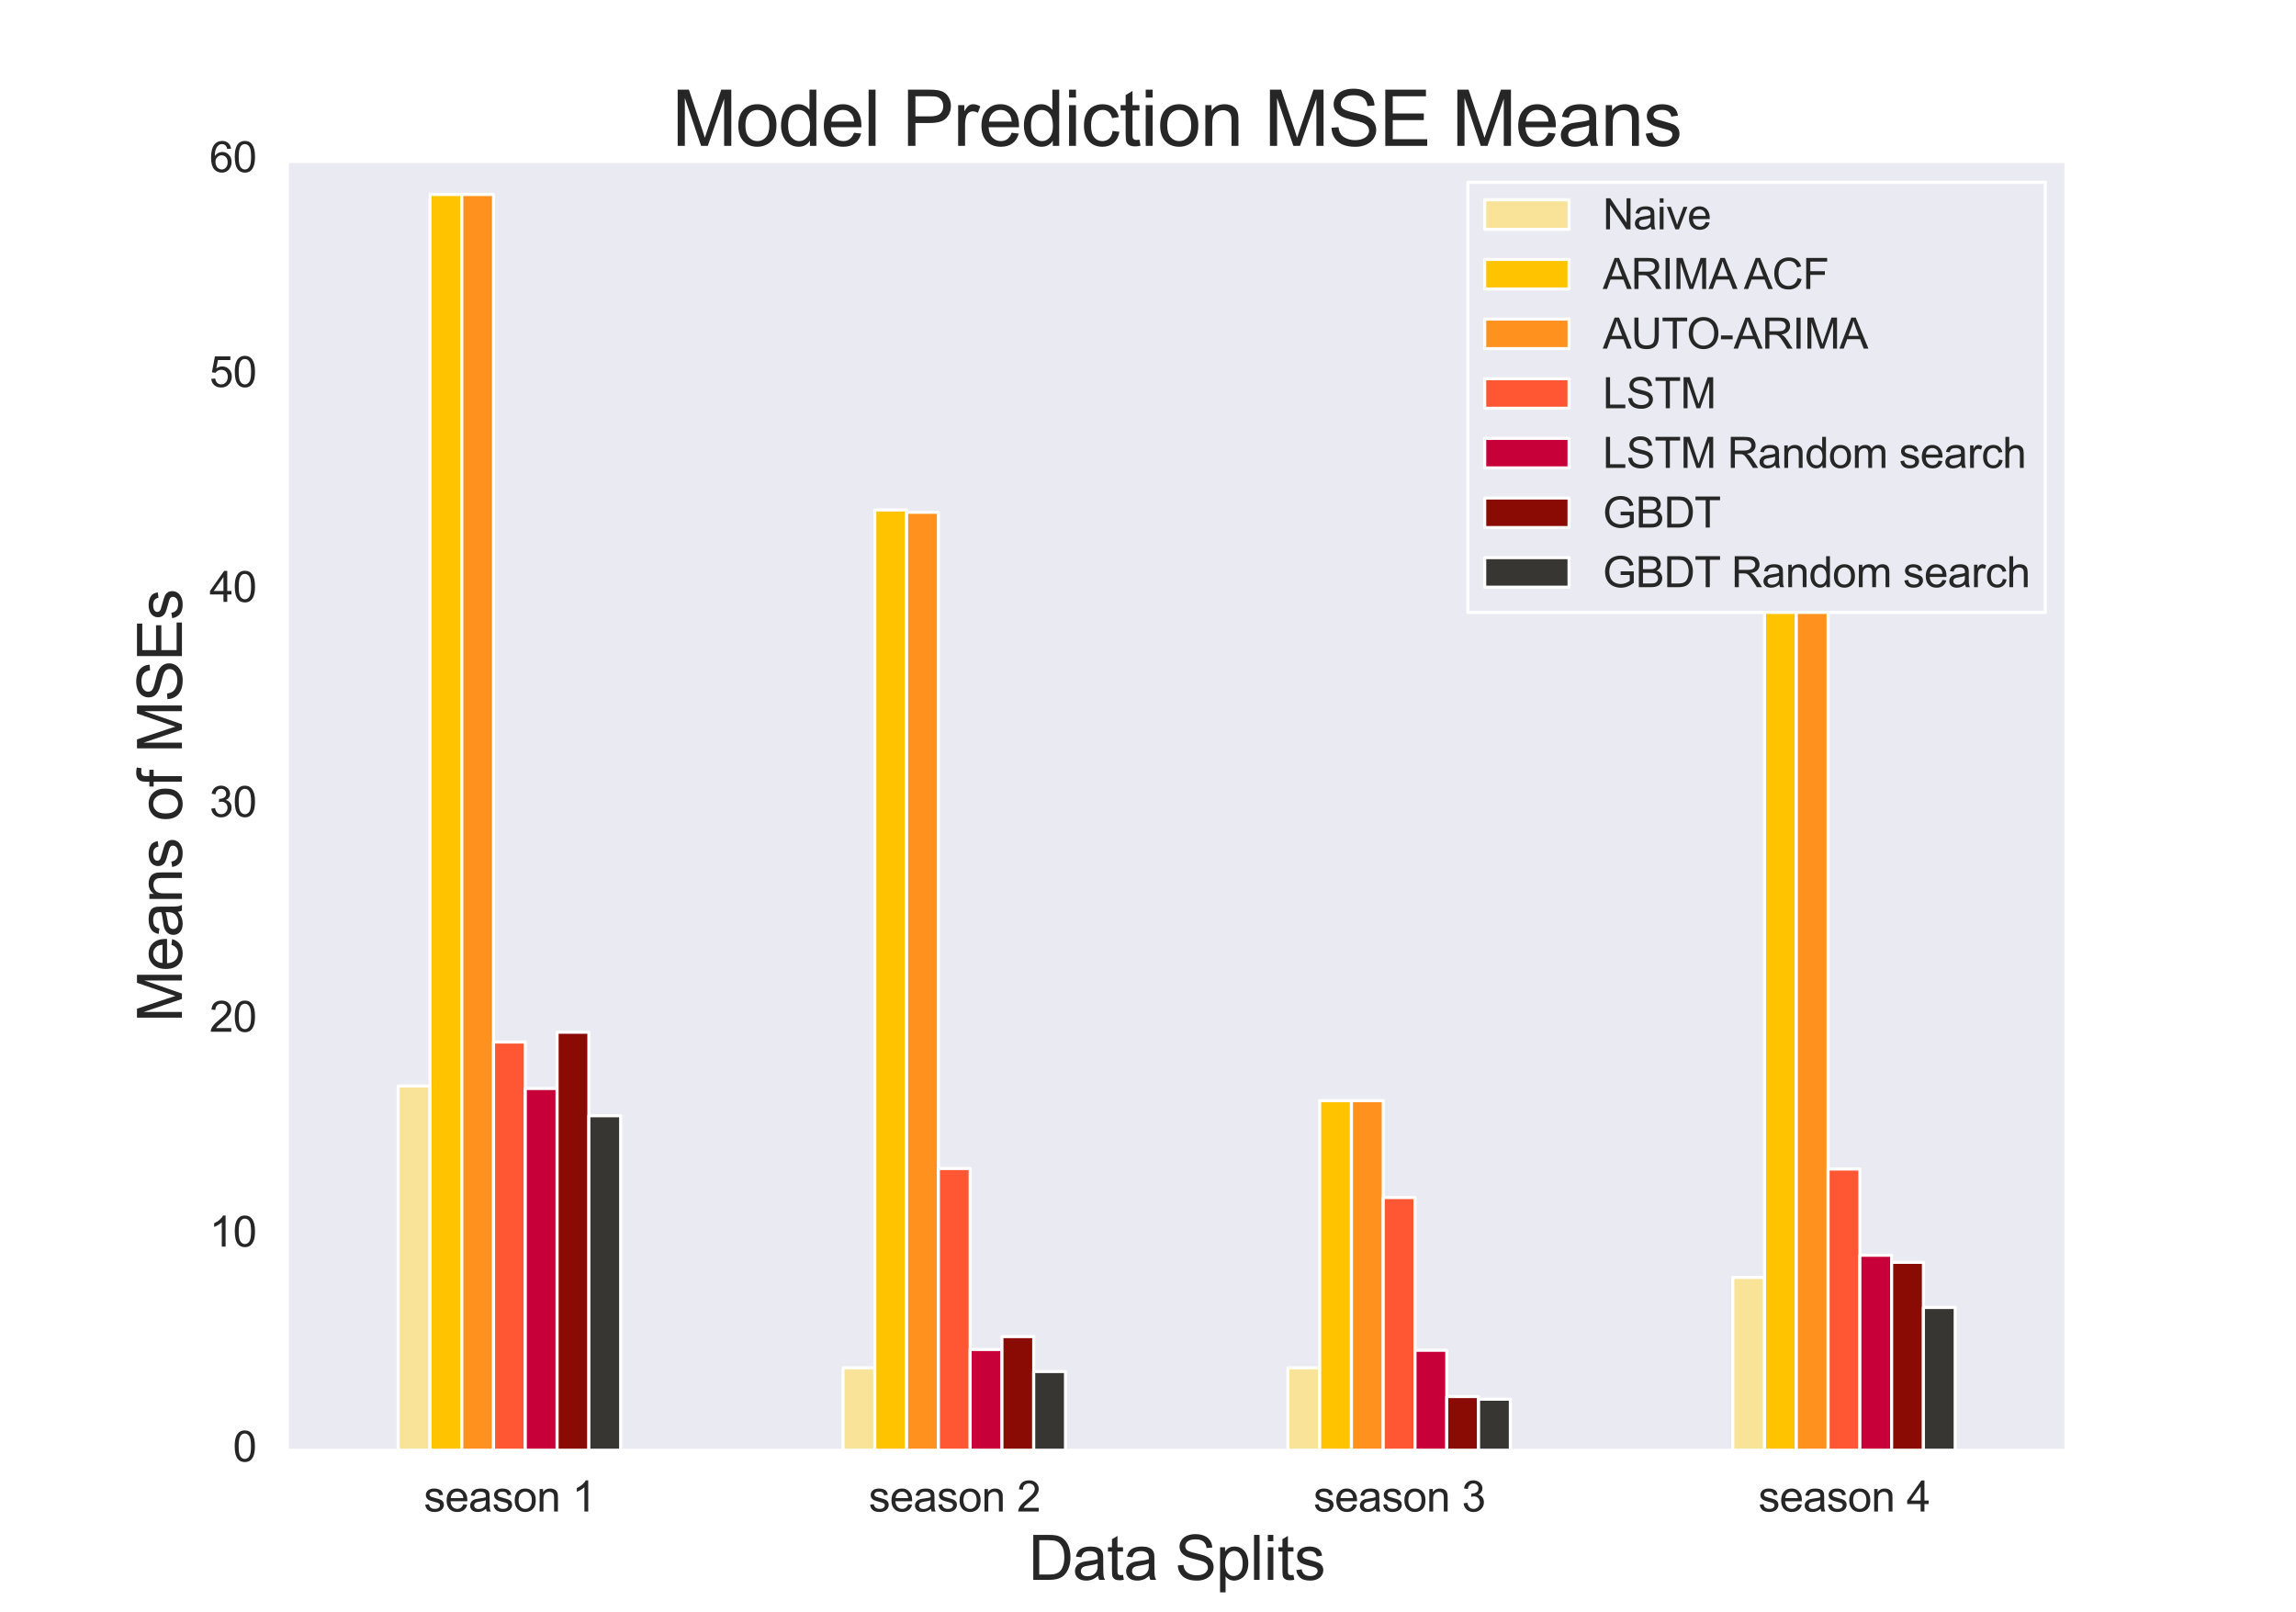<?xml version="1.0" encoding="utf-8" standalone="no"?>
<!DOCTYPE svg PUBLIC "-//W3C//DTD SVG 1.1//EN"
  "http://www.w3.org/Graphics/SVG/1.1/DTD/svg11.dtd">
<svg xmlns:xlink="http://www.w3.org/1999/xlink" width="748.8pt" height="525.6pt" viewBox="0 0 748.8 525.6" xmlns="http://www.w3.org/2000/svg" version="1.1">
 <defs>
  <style type="text/css">*{stroke-linejoin: round; stroke-linecap: butt}</style>
 </defs>
 <g id="figure_1">
  <g id="patch_1">
   <path d="M 0 525.6 
L 748.8 525.6 
L 748.8 0 
L 0 0 
z
" style="fill: #ffffff"/>
  </g>
  <g id="axes_1">
   <g id="patch_2">
    <path d="M 93.6 473.04 
L 673.92 473.04 
L 673.92 52.56 
L 93.6 52.56 
z
" style="fill: #eaeaf2"/>
   </g>
   <g id="matplotlib.axis_1">
    <g id="xtick_1">
     <g id="text_1">
      <!-- season 1 -->
      <g style="fill: #262626" transform="translate(138.239 492.882) scale(0.138 -0.138)">
       <defs>
        <path id="ArialMT-73" d="M 197 991 
L 753 1078 
Q 800 744 1014 566 
Q 1228 388 1613 388 
Q 2000 388 2187 545 
Q 2375 703 2375 916 
Q 2375 1106 2209 1216 
Q 2094 1291 1634 1406 
Q 1016 1563 777 1677 
Q 538 1791 414 1992 
Q 291 2194 291 2438 
Q 291 2659 392 2848 
Q 494 3038 669 3163 
Q 800 3259 1026 3326 
Q 1253 3394 1513 3394 
Q 1903 3394 2198 3281 
Q 2494 3169 2634 2976 
Q 2775 2784 2828 2463 
L 2278 2388 
Q 2241 2644 2061 2787 
Q 1881 2931 1553 2931 
Q 1166 2931 1000 2803 
Q 834 2675 834 2503 
Q 834 2394 903 2306 
Q 972 2216 1119 2156 
Q 1203 2125 1616 2013 
Q 2213 1853 2448 1751 
Q 2684 1650 2818 1456 
Q 2953 1263 2953 975 
Q 2953 694 2789 445 
Q 2625 197 2315 61 
Q 2006 -75 1616 -75 
Q 969 -75 630 194 
Q 291 463 197 991 
z
" transform="scale(0.016)"/>
        <path id="ArialMT-65" d="M 2694 1069 
L 3275 997 
Q 3138 488 2766 206 
Q 2394 -75 1816 -75 
Q 1088 -75 661 373 
Q 234 822 234 1631 
Q 234 2469 665 2931 
Q 1097 3394 1784 3394 
Q 2450 3394 2872 2941 
Q 3294 2488 3294 1666 
Q 3294 1616 3291 1516 
L 816 1516 
Q 847 969 1125 678 
Q 1403 388 1819 388 
Q 2128 388 2347 550 
Q 2566 713 2694 1069 
z
M 847 1978 
L 2700 1978 
Q 2663 2397 2488 2606 
Q 2219 2931 1791 2931 
Q 1403 2931 1139 2672 
Q 875 2413 847 1978 
z
" transform="scale(0.016)"/>
        <path id="ArialMT-61" d="M 2588 409 
Q 2275 144 1986 34 
Q 1697 -75 1366 -75 
Q 819 -75 525 192 
Q 231 459 231 875 
Q 231 1119 342 1320 
Q 453 1522 633 1644 
Q 813 1766 1038 1828 
Q 1203 1872 1538 1913 
Q 2219 1994 2541 2106 
Q 2544 2222 2544 2253 
Q 2544 2597 2384 2738 
Q 2169 2928 1744 2928 
Q 1347 2928 1158 2789 
Q 969 2650 878 2297 
L 328 2372 
Q 403 2725 575 2942 
Q 747 3159 1072 3276 
Q 1397 3394 1825 3394 
Q 2250 3394 2515 3294 
Q 2781 3194 2906 3042 
Q 3031 2891 3081 2659 
Q 3109 2516 3109 2141 
L 3109 1391 
Q 3109 606 3145 398 
Q 3181 191 3288 0 
L 2700 0 
Q 2613 175 2588 409 
z
M 2541 1666 
Q 2234 1541 1622 1453 
Q 1275 1403 1131 1340 
Q 988 1278 909 1158 
Q 831 1038 831 891 
Q 831 666 1001 516 
Q 1172 366 1500 366 
Q 1825 366 2078 508 
Q 2331 650 2450 897 
Q 2541 1088 2541 1459 
L 2541 1666 
z
" transform="scale(0.016)"/>
        <path id="ArialMT-6f" d="M 213 1659 
Q 213 2581 725 3025 
Q 1153 3394 1769 3394 
Q 2453 3394 2887 2945 
Q 3322 2497 3322 1706 
Q 3322 1066 3130 698 
Q 2938 331 2570 128 
Q 2203 -75 1769 -75 
Q 1072 -75 642 372 
Q 213 819 213 1659 
z
M 791 1659 
Q 791 1022 1069 705 
Q 1347 388 1769 388 
Q 2188 388 2466 706 
Q 2744 1025 2744 1678 
Q 2744 2294 2464 2611 
Q 2184 2928 1769 2928 
Q 1347 2928 1069 2612 
Q 791 2297 791 1659 
z
" transform="scale(0.016)"/>
        <path id="ArialMT-6e" d="M 422 0 
L 422 3319 
L 928 3319 
L 928 2847 
Q 1294 3394 1984 3394 
Q 2284 3394 2536 3286 
Q 2788 3178 2913 3003 
Q 3038 2828 3088 2588 
Q 3119 2431 3119 2041 
L 3119 0 
L 2556 0 
L 2556 2019 
Q 2556 2363 2490 2533 
Q 2425 2703 2258 2804 
Q 2091 2906 1866 2906 
Q 1506 2906 1245 2678 
Q 984 2450 984 1813 
L 984 0 
L 422 0 
z
" transform="scale(0.016)"/>
        <path id="ArialMT-20" transform="scale(0.016)"/>
        <path id="ArialMT-31" d="M 2384 0 
L 1822 0 
L 1822 3584 
Q 1619 3391 1289 3197 
Q 959 3003 697 2906 
L 697 3450 
Q 1169 3672 1522 3987 
Q 1875 4303 2022 4600 
L 2384 4600 
L 2384 0 
z
" transform="scale(0.016)"/>
       </defs>
       <use xlink:href="#ArialMT-73"/>
       <use xlink:href="#ArialMT-65" x="50"/>
       <use xlink:href="#ArialMT-61" x="105.615"/>
       <use xlink:href="#ArialMT-73" x="161.23"/>
       <use xlink:href="#ArialMT-6f" x="211.23"/>
       <use xlink:href="#ArialMT-6e" x="266.846"/>
       <use xlink:href="#ArialMT-20" x="322.461"/>
       <use xlink:href="#ArialMT-31" x="350.244"/>
      </g>
     </g>
    </g>
    <g id="xtick_2">
     <g id="text_2">
      <!-- season 2 -->
      <g style="fill: #262626" transform="translate(283.319 492.882) scale(0.138 -0.138)">
       <defs>
        <path id="ArialMT-32" d="M 3222 541 
L 3222 0 
L 194 0 
Q 188 203 259 391 
Q 375 700 629 1000 
Q 884 1300 1366 1694 
Q 2113 2306 2375 2664 
Q 2638 3022 2638 3341 
Q 2638 3675 2398 3904 
Q 2159 4134 1775 4134 
Q 1369 4134 1125 3890 
Q 881 3647 878 3216 
L 300 3275 
Q 359 3922 746 4261 
Q 1134 4600 1788 4600 
Q 2447 4600 2831 4234 
Q 3216 3869 3216 3328 
Q 3216 3053 3103 2787 
Q 2991 2522 2730 2228 
Q 2469 1934 1863 1422 
Q 1356 997 1212 845 
Q 1069 694 975 541 
L 3222 541 
z
" transform="scale(0.016)"/>
       </defs>
       <use xlink:href="#ArialMT-73"/>
       <use xlink:href="#ArialMT-65" x="50"/>
       <use xlink:href="#ArialMT-61" x="105.615"/>
       <use xlink:href="#ArialMT-73" x="161.23"/>
       <use xlink:href="#ArialMT-6f" x="211.23"/>
       <use xlink:href="#ArialMT-6e" x="266.846"/>
       <use xlink:href="#ArialMT-20" x="322.461"/>
       <use xlink:href="#ArialMT-32" x="350.244"/>
      </g>
     </g>
    </g>
    <g id="xtick_3">
     <g id="text_3">
      <!-- season 3 -->
      <g style="fill: #262626" transform="translate(428.399 492.882) scale(0.138 -0.138)">
       <defs>
        <path id="ArialMT-33" d="M 269 1209 
L 831 1284 
Q 928 806 1161 595 
Q 1394 384 1728 384 
Q 2125 384 2398 659 
Q 2672 934 2672 1341 
Q 2672 1728 2419 1979 
Q 2166 2231 1775 2231 
Q 1616 2231 1378 2169 
L 1441 2663 
Q 1497 2656 1531 2656 
Q 1891 2656 2178 2843 
Q 2466 3031 2466 3422 
Q 2466 3731 2256 3934 
Q 2047 4138 1716 4138 
Q 1388 4138 1169 3931 
Q 950 3725 888 3313 
L 325 3413 
Q 428 3978 793 4289 
Q 1159 4600 1703 4600 
Q 2078 4600 2393 4439 
Q 2709 4278 2876 4000 
Q 3044 3722 3044 3409 
Q 3044 3113 2884 2869 
Q 2725 2625 2413 2481 
Q 2819 2388 3044 2092 
Q 3269 1797 3269 1353 
Q 3269 753 2831 336 
Q 2394 -81 1725 -81 
Q 1122 -81 723 278 
Q 325 638 269 1209 
z
" transform="scale(0.016)"/>
       </defs>
       <use xlink:href="#ArialMT-73"/>
       <use xlink:href="#ArialMT-65" x="50"/>
       <use xlink:href="#ArialMT-61" x="105.615"/>
       <use xlink:href="#ArialMT-73" x="161.23"/>
       <use xlink:href="#ArialMT-6f" x="211.23"/>
       <use xlink:href="#ArialMT-6e" x="266.846"/>
       <use xlink:href="#ArialMT-20" x="322.461"/>
       <use xlink:href="#ArialMT-33" x="350.244"/>
      </g>
     </g>
    </g>
    <g id="xtick_4">
     <g id="text_4">
      <!-- season 4 -->
      <g style="fill: #262626" transform="translate(573.479 492.882) scale(0.138 -0.138)">
       <defs>
        <path id="ArialMT-34" d="M 2069 0 
L 2069 1097 
L 81 1097 
L 81 1613 
L 2172 4581 
L 2631 4581 
L 2631 1613 
L 3250 1613 
L 3250 1097 
L 2631 1097 
L 2631 0 
L 2069 0 
z
M 2069 1613 
L 2069 3678 
L 634 1613 
L 2069 1613 
z
" transform="scale(0.016)"/>
       </defs>
       <use xlink:href="#ArialMT-73"/>
       <use xlink:href="#ArialMT-65" x="50"/>
       <use xlink:href="#ArialMT-61" x="105.615"/>
       <use xlink:href="#ArialMT-73" x="161.23"/>
       <use xlink:href="#ArialMT-6f" x="211.23"/>
       <use xlink:href="#ArialMT-6e" x="266.846"/>
       <use xlink:href="#ArialMT-20" x="322.461"/>
       <use xlink:href="#ArialMT-34" x="350.244"/>
      </g>
     </g>
    </g>
    <g id="text_5">
     <!-- Data Splits -->
     <g style="fill: #262626" transform="translate(335.407 515.174) scale(0.2 -0.2)">
      <defs>
       <path id="ArialMT-44" d="M 494 0 
L 494 4581 
L 2072 4581 
Q 2606 4581 2888 4516 
Q 3281 4425 3559 4188 
Q 3922 3881 4101 3404 
Q 4281 2928 4281 2316 
Q 4281 1794 4159 1391 
Q 4038 988 3847 723 
Q 3656 459 3429 307 
Q 3203 156 2883 78 
Q 2563 0 2147 0 
L 494 0 
z
M 1100 541 
L 2078 541 
Q 2531 541 2789 625 
Q 3047 709 3200 863 
Q 3416 1078 3536 1442 
Q 3656 1806 3656 2325 
Q 3656 3044 3420 3430 
Q 3184 3816 2847 3947 
Q 2603 4041 2063 4041 
L 1100 4041 
L 1100 541 
z
" transform="scale(0.016)"/>
       <path id="ArialMT-74" d="M 1650 503 
L 1731 6 
Q 1494 -44 1306 -44 
Q 1000 -44 831 53 
Q 663 150 594 308 
Q 525 466 525 972 
L 525 2881 
L 113 2881 
L 113 3319 
L 525 3319 
L 525 4141 
L 1084 4478 
L 1084 3319 
L 1650 3319 
L 1650 2881 
L 1084 2881 
L 1084 941 
Q 1084 700 1114 631 
Q 1144 563 1211 522 
Q 1278 481 1403 481 
Q 1497 481 1650 503 
z
" transform="scale(0.016)"/>
       <path id="ArialMT-53" d="M 288 1472 
L 859 1522 
Q 900 1178 1048 958 
Q 1197 738 1509 602 
Q 1822 466 2213 466 
Q 2559 466 2825 569 
Q 3091 672 3220 851 
Q 3350 1031 3350 1244 
Q 3350 1459 3225 1620 
Q 3100 1781 2813 1891 
Q 2628 1963 1997 2114 
Q 1366 2266 1113 2400 
Q 784 2572 623 2826 
Q 463 3081 463 3397 
Q 463 3744 659 4045 
Q 856 4347 1234 4503 
Q 1613 4659 2075 4659 
Q 2584 4659 2973 4495 
Q 3363 4331 3572 4012 
Q 3781 3694 3797 3291 
L 3216 3247 
Q 3169 3681 2898 3903 
Q 2628 4125 2100 4125 
Q 1550 4125 1298 3923 
Q 1047 3722 1047 3438 
Q 1047 3191 1225 3031 
Q 1400 2872 2139 2705 
Q 2878 2538 3153 2413 
Q 3553 2228 3743 1945 
Q 3934 1663 3934 1294 
Q 3934 928 3725 604 
Q 3516 281 3123 101 
Q 2731 -78 2241 -78 
Q 1619 -78 1198 103 
Q 778 284 539 648 
Q 300 1013 288 1472 
z
" transform="scale(0.016)"/>
       <path id="ArialMT-70" d="M 422 -1272 
L 422 3319 
L 934 3319 
L 934 2888 
Q 1116 3141 1344 3267 
Q 1572 3394 1897 3394 
Q 2322 3394 2647 3175 
Q 2972 2956 3137 2557 
Q 3303 2159 3303 1684 
Q 3303 1175 3120 767 
Q 2938 359 2589 142 
Q 2241 -75 1856 -75 
Q 1575 -75 1351 44 
Q 1128 163 984 344 
L 984 -1272 
L 422 -1272 
z
M 931 1641 
Q 931 1000 1190 694 
Q 1450 388 1819 388 
Q 2194 388 2461 705 
Q 2728 1022 2728 1688 
Q 2728 2322 2467 2637 
Q 2206 2953 1844 2953 
Q 1484 2953 1207 2617 
Q 931 2281 931 1641 
z
" transform="scale(0.016)"/>
       <path id="ArialMT-6c" d="M 409 0 
L 409 4581 
L 972 4581 
L 972 0 
L 409 0 
z
" transform="scale(0.016)"/>
       <path id="ArialMT-69" d="M 425 3934 
L 425 4581 
L 988 4581 
L 988 3934 
L 425 3934 
z
M 425 0 
L 425 3319 
L 988 3319 
L 988 0 
L 425 0 
z
" transform="scale(0.016)"/>
      </defs>
      <use xlink:href="#ArialMT-44"/>
      <use xlink:href="#ArialMT-61" x="72.217"/>
      <use xlink:href="#ArialMT-74" x="127.832"/>
      <use xlink:href="#ArialMT-61" x="155.615"/>
      <use xlink:href="#ArialMT-20" x="211.23"/>
      <use xlink:href="#ArialMT-53" x="239.014"/>
      <use xlink:href="#ArialMT-70" x="305.713"/>
      <use xlink:href="#ArialMT-6c" x="361.328"/>
      <use xlink:href="#ArialMT-69" x="383.545"/>
      <use xlink:href="#ArialMT-74" x="405.762"/>
      <use xlink:href="#ArialMT-73" x="433.545"/>
     </g>
    </g>
   </g>
   <g id="matplotlib.axis_2">
    <g id="ytick_1">
     <g id="text_6">
      <!-- 0 -->
      <g style="fill: #262626" transform="translate(75.954 476.595) scale(0.138 -0.138)">
       <defs>
        <path id="ArialMT-30" d="M 266 2259 
Q 266 3072 433 3567 
Q 600 4063 929 4331 
Q 1259 4600 1759 4600 
Q 2128 4600 2406 4451 
Q 2684 4303 2865 4023 
Q 3047 3744 3150 3342 
Q 3253 2941 3253 2259 
Q 3253 1453 3087 958 
Q 2922 463 2592 192 
Q 2263 -78 1759 -78 
Q 1097 -78 719 397 
Q 266 969 266 2259 
z
M 844 2259 
Q 844 1131 1108 757 
Q 1372 384 1759 384 
Q 2147 384 2411 759 
Q 2675 1134 2675 2259 
Q 2675 3391 2411 3762 
Q 2147 4134 1753 4134 
Q 1366 4134 1134 3806 
Q 844 3388 844 2259 
z
" transform="scale(0.016)"/>
       </defs>
       <use xlink:href="#ArialMT-30"/>
      </g>
     </g>
    </g>
    <g id="ytick_2">
     <g id="text_7">
      <!-- 10 -->
      <g style="fill: #262626" transform="translate(68.307 406.515) scale(0.138 -0.138)">
       <use xlink:href="#ArialMT-31"/>
       <use xlink:href="#ArialMT-30" x="55.615"/>
      </g>
     </g>
    </g>
    <g id="ytick_3">
     <g id="text_8">
      <!-- 20 -->
      <g style="fill: #262626" transform="translate(68.307 336.435) scale(0.138 -0.138)">
       <use xlink:href="#ArialMT-32"/>
       <use xlink:href="#ArialMT-30" x="55.615"/>
      </g>
     </g>
    </g>
    <g id="ytick_4">
     <g id="text_9">
      <!-- 30 -->
      <g style="fill: #262626" transform="translate(68.307 266.355) scale(0.138 -0.138)">
       <use xlink:href="#ArialMT-33"/>
       <use xlink:href="#ArialMT-30" x="55.615"/>
      </g>
     </g>
    </g>
    <g id="ytick_5">
     <g id="text_10">
      <!-- 40 -->
      <g style="fill: #262626" transform="translate(68.307 196.275) scale(0.138 -0.138)">
       <use xlink:href="#ArialMT-34"/>
       <use xlink:href="#ArialMT-30" x="55.615"/>
      </g>
     </g>
    </g>
    <g id="ytick_6">
     <g id="text_11">
      <!-- 50 -->
      <g style="fill: #262626" transform="translate(68.307 126.195) scale(0.138 -0.138)">
       <defs>
        <path id="ArialMT-35" d="M 266 1200 
L 856 1250 
Q 922 819 1161 601 
Q 1400 384 1738 384 
Q 2144 384 2425 690 
Q 2706 997 2706 1503 
Q 2706 1984 2436 2262 
Q 2166 2541 1728 2541 
Q 1456 2541 1237 2417 
Q 1019 2294 894 2097 
L 366 2166 
L 809 4519 
L 3088 4519 
L 3088 3981 
L 1259 3981 
L 1013 2750 
Q 1425 3038 1878 3038 
Q 2478 3038 2890 2622 
Q 3303 2206 3303 1553 
Q 3303 931 2941 478 
Q 2500 -78 1738 -78 
Q 1113 -78 717 272 
Q 322 622 266 1200 
z
" transform="scale(0.016)"/>
       </defs>
       <use xlink:href="#ArialMT-35"/>
       <use xlink:href="#ArialMT-30" x="55.615"/>
      </g>
     </g>
    </g>
    <g id="ytick_7">
     <g id="text_12">
      <!-- 60 -->
      <g style="fill: #262626" transform="translate(68.307 56.115) scale(0.138 -0.138)">
       <defs>
        <path id="ArialMT-36" d="M 3184 3459 
L 2625 3416 
Q 2550 3747 2413 3897 
Q 2184 4138 1850 4138 
Q 1581 4138 1378 3988 
Q 1113 3794 959 3422 
Q 806 3050 800 2363 
Q 1003 2672 1297 2822 
Q 1591 2972 1913 2972 
Q 2475 2972 2870 2558 
Q 3266 2144 3266 1488 
Q 3266 1056 3080 686 
Q 2894 316 2569 119 
Q 2244 -78 1831 -78 
Q 1128 -78 684 439 
Q 241 956 241 2144 
Q 241 3472 731 4075 
Q 1159 4600 1884 4600 
Q 2425 4600 2770 4297 
Q 3116 3994 3184 3459 
z
M 888 1484 
Q 888 1194 1011 928 
Q 1134 663 1356 523 
Q 1578 384 1822 384 
Q 2178 384 2434 671 
Q 2691 959 2691 1453 
Q 2691 1928 2437 2201 
Q 2184 2475 1800 2475 
Q 1419 2475 1153 2201 
Q 888 1928 888 1484 
z
" transform="scale(0.016)"/>
       </defs>
       <use xlink:href="#ArialMT-36"/>
       <use xlink:href="#ArialMT-30" x="55.615"/>
      </g>
     </g>
    </g>
    <g id="text_13">
     <!-- Means of MSEs -->
     <g style="fill: #262626" transform="translate(59.332 333.378) rotate(-90) scale(0.2 -0.2)">
      <defs>
       <path id="ArialMT-4d" d="M 475 0 
L 475 4581 
L 1388 4581 
L 2472 1338 
Q 2622 884 2691 659 
Q 2769 909 2934 1394 
L 4031 4581 
L 4847 4581 
L 4847 0 
L 4263 0 
L 4263 3834 
L 2931 0 
L 2384 0 
L 1059 3900 
L 1059 0 
L 475 0 
z
" transform="scale(0.016)"/>
       <path id="ArialMT-66" d="M 556 0 
L 556 2881 
L 59 2881 
L 59 3319 
L 556 3319 
L 556 3672 
Q 556 4006 616 4169 
Q 697 4388 901 4523 
Q 1106 4659 1475 4659 
Q 1713 4659 2000 4603 
L 1916 4113 
Q 1741 4144 1584 4144 
Q 1328 4144 1222 4034 
Q 1116 3925 1116 3625 
L 1116 3319 
L 1763 3319 
L 1763 2881 
L 1116 2881 
L 1116 0 
L 556 0 
z
" transform="scale(0.016)"/>
       <path id="ArialMT-45" d="M 506 0 
L 506 4581 
L 3819 4581 
L 3819 4041 
L 1113 4041 
L 1113 2638 
L 3647 2638 
L 3647 2100 
L 1113 2100 
L 1113 541 
L 3925 541 
L 3925 0 
L 506 0 
z
" transform="scale(0.016)"/>
      </defs>
      <use xlink:href="#ArialMT-4d"/>
      <use xlink:href="#ArialMT-65" x="83.301"/>
      <use xlink:href="#ArialMT-61" x="138.916"/>
      <use xlink:href="#ArialMT-6e" x="194.531"/>
      <use xlink:href="#ArialMT-73" x="250.146"/>
      <use xlink:href="#ArialMT-20" x="300.146"/>
      <use xlink:href="#ArialMT-6f" x="327.93"/>
      <use xlink:href="#ArialMT-66" x="383.545"/>
      <use xlink:href="#ArialMT-20" x="411.328"/>
      <use xlink:href="#ArialMT-4d" x="439.111"/>
      <use xlink:href="#ArialMT-53" x="522.412"/>
      <use xlink:href="#ArialMT-45" x="589.111"/>
      <use xlink:href="#ArialMT-73" x="655.811"/>
     </g>
    </g>
   </g>
   <g id="patch_3">
    <path d="M 129.87 473.04 
L 140.233 473.04 
L 140.233 354.141 
L 129.87 354.141 
z
" clip-path="url(#pb9704e0b91)" style="fill: #f9e399; stroke: #ffffff; stroke-linejoin: miter"/>
   </g>
   <g id="patch_4">
    <path d="M 274.95 473.04 
L 285.313 473.04 
L 285.313 446.048 
L 274.95 446.048 
z
" clip-path="url(#pb9704e0b91)" style="fill: #f9e399; stroke: #ffffff; stroke-linejoin: miter"/>
   </g>
   <g id="patch_5">
    <path d="M 420.03 473.04 
L 430.393 473.04 
L 430.393 446.048 
L 420.03 446.048 
z
" clip-path="url(#pb9704e0b91)" style="fill: #f9e399; stroke: #ffffff; stroke-linejoin: miter"/>
   </g>
   <g id="patch_6">
    <path d="M 565.11 473.04 
L 575.473 473.04 
L 575.473 416.553 
L 565.11 416.553 
z
" clip-path="url(#pb9704e0b91)" style="fill: #f9e399; stroke: #ffffff; stroke-linejoin: miter"/>
   </g>
   <g id="patch_7">
    <path d="M 140.233 473.04 
L 150.596 473.04 
L 150.596 63.427 
L 140.233 63.427 
z
" clip-path="url(#pb9704e0b91)" style="fill: #ffc300; stroke: #ffffff; stroke-linejoin: miter"/>
   </g>
   <g id="patch_8">
    <path d="M 285.313 473.04 
L 295.676 473.04 
L 295.676 166.295 
L 285.313 166.295 
z
" clip-path="url(#pb9704e0b91)" style="fill: #ffc300; stroke: #ffffff; stroke-linejoin: miter"/>
   </g>
   <g id="patch_9">
    <path d="M 430.393 473.04 
L 440.756 473.04 
L 440.756 358.933 
L 430.393 358.933 
z
" clip-path="url(#pb9704e0b91)" style="fill: #ffc300; stroke: #ffffff; stroke-linejoin: miter"/>
   </g>
   <g id="patch_10">
    <path d="M 575.473 473.04 
L 585.836 473.04 
L 585.836 193.743 
L 575.473 193.743 
z
" clip-path="url(#pb9704e0b91)" style="fill: #ffc300; stroke: #ffffff; stroke-linejoin: miter"/>
   </g>
   <g id="patch_11">
    <path d="M 150.596 473.04 
L 160.959 473.04 
L 160.959 63.427 
L 150.596 63.427 
z
" clip-path="url(#pb9704e0b91)" style="fill: #ff911e; stroke: #ffffff; stroke-linejoin: miter"/>
   </g>
   <g id="patch_12">
    <path d="M 295.676 473.04 
L 306.039 473.04 
L 306.039 167.048 
L 295.676 167.048 
z
" clip-path="url(#pb9704e0b91)" style="fill: #ff911e; stroke: #ffffff; stroke-linejoin: miter"/>
   </g>
   <g id="patch_13">
    <path d="M 440.756 473.04 
L 451.119 473.04 
L 451.119 358.933 
L 440.756 358.933 
z
" clip-path="url(#pb9704e0b91)" style="fill: #ff911e; stroke: #ffffff; stroke-linejoin: miter"/>
   </g>
   <g id="patch_14">
    <path d="M 585.836 473.04 
L 596.199 473.04 
L 596.199 193.743 
L 585.836 193.743 
z
" clip-path="url(#pb9704e0b91)" style="fill: #ff911e; stroke: #ffffff; stroke-linejoin: miter"/>
   </g>
   <g id="patch_15">
    <path d="M 160.959 473.04 
L 171.321 473.04 
L 171.321 339.788 
L 160.959 339.788 
z
" clip-path="url(#pb9704e0b91)" style="fill: #ff5733; stroke: #ffffff; stroke-linejoin: miter"/>
   </g>
   <g id="patch_16">
    <path d="M 306.039 473.04 
L 316.401 473.04 
L 316.401 381.058 
L 306.039 381.058 
z
" clip-path="url(#pb9704e0b91)" style="fill: #ff5733; stroke: #ffffff; stroke-linejoin: miter"/>
   </g>
   <g id="patch_17">
    <path d="M 451.119 473.04 
L 461.481 473.04 
L 461.481 390.516 
L 451.119 390.516 
z
" clip-path="url(#pb9704e0b91)" style="fill: #ff5733; stroke: #ffffff; stroke-linejoin: miter"/>
   </g>
   <g id="patch_18">
    <path d="M 596.199 473.04 
L 606.561 473.04 
L 606.561 381.206 
L 596.199 381.206 
z
" clip-path="url(#pb9704e0b91)" style="fill: #ff5733; stroke: #ffffff; stroke-linejoin: miter"/>
   </g>
   <g id="patch_19">
    <path d="M 171.321 473.04 
L 181.684 473.04 
L 181.684 354.953 
L 171.321 354.953 
z
" clip-path="url(#pb9704e0b91)" style="fill: #c70039; stroke: #ffffff; stroke-linejoin: miter"/>
   </g>
   <g id="patch_20">
    <path d="M 316.401 473.04 
L 326.764 473.04 
L 326.764 440.049 
L 316.401 440.049 
z
" clip-path="url(#pb9704e0b91)" style="fill: #c70039; stroke: #ffffff; stroke-linejoin: miter"/>
   </g>
   <g id="patch_21">
    <path d="M 461.481 473.04 
L 471.844 473.04 
L 471.844 440.313 
L 461.481 440.313 
z
" clip-path="url(#pb9704e0b91)" style="fill: #c70039; stroke: #ffffff; stroke-linejoin: miter"/>
   </g>
   <g id="patch_22">
    <path d="M 606.561 473.04 
L 616.924 473.04 
L 616.924 409.333 
L 606.561 409.333 
z
" clip-path="url(#pb9704e0b91)" style="fill: #c70039; stroke: #ffffff; stroke-linejoin: miter"/>
   </g>
   <g id="patch_23">
    <path d="M 181.684 473.04 
L 192.047 473.04 
L 192.047 336.59 
L 181.684 336.59 
z
" clip-path="url(#pb9704e0b91)" style="fill: #8a0b03; stroke: #ffffff; stroke-linejoin: miter"/>
   </g>
   <g id="patch_24">
    <path d="M 326.764 473.04 
L 337.127 473.04 
L 337.127 435.866 
L 326.764 435.866 
z
" clip-path="url(#pb9704e0b91)" style="fill: #8a0b03; stroke: #ffffff; stroke-linejoin: miter"/>
   </g>
   <g id="patch_25">
    <path d="M 471.844 473.04 
L 482.207 473.04 
L 482.207 455.417 
L 471.844 455.417 
z
" clip-path="url(#pb9704e0b91)" style="fill: #8a0b03; stroke: #ffffff; stroke-linejoin: miter"/>
   </g>
   <g id="patch_26">
    <path d="M 616.924 473.04 
L 627.287 473.04 
L 627.287 411.635 
L 616.924 411.635 
z
" clip-path="url(#pb9704e0b91)" style="fill: #8a0b03; stroke: #ffffff; stroke-linejoin: miter"/>
   </g>
   <g id="patch_27">
    <path d="M 192.047 473.04 
L 202.41 473.04 
L 202.41 363.843 
L 192.047 363.843 
z
" clip-path="url(#pb9704e0b91)" style="fill: #373633; stroke: #ffffff; stroke-linejoin: miter"/>
   </g>
   <g id="patch_28">
    <path d="M 337.127 473.04 
L 347.49 473.04 
L 347.49 447.248 
L 337.127 447.248 
z
" clip-path="url(#pb9704e0b91)" style="fill: #373633; stroke: #ffffff; stroke-linejoin: miter"/>
   </g>
   <g id="patch_29">
    <path d="M 482.207 473.04 
L 492.57 473.04 
L 492.57 456.27 
L 482.207 456.27 
z
" clip-path="url(#pb9704e0b91)" style="fill: #373633; stroke: #ffffff; stroke-linejoin: miter"/>
   </g>
   <g id="patch_30">
    <path d="M 627.287 473.04 
L 637.65 473.04 
L 637.65 426.349 
L 627.287 426.349 
z
" clip-path="url(#pb9704e0b91)" style="fill: #373633; stroke: #ffffff; stroke-linejoin: miter"/>
   </g>
   <g id="patch_31">
    <path d="M 93.6 473.04 
L 93.6 52.56 
" style="fill: none; stroke: #ffffff; stroke-width: 1.25; stroke-linejoin: miter; stroke-linecap: square"/>
   </g>
   <g id="patch_32">
    <path d="M 673.92 473.04 
L 673.92 52.56 
" style="fill: none; stroke: #ffffff; stroke-width: 1.25; stroke-linejoin: miter; stroke-linecap: square"/>
   </g>
   <g id="patch_33">
    <path d="M 93.6 473.04 
L 673.92 473.04 
" style="fill: none; stroke: #ffffff; stroke-width: 1.25; stroke-linejoin: miter; stroke-linecap: square"/>
   </g>
   <g id="patch_34">
    <path d="M 93.6 52.56 
L 673.92 52.56 
" style="fill: none; stroke: #ffffff; stroke-width: 1.25; stroke-linejoin: miter; stroke-linecap: square"/>
   </g>
   <g id="text_14">
    <!-- Model Prediction MSE Means -->
    <g style="fill: #262626" transform="translate(219.114 47.56) scale(0.25 -0.25)">
     <defs>
      <path id="ArialMT-64" d="M 2575 0 
L 2575 419 
Q 2259 -75 1647 -75 
Q 1250 -75 917 144 
Q 584 363 401 755 
Q 219 1147 219 1656 
Q 219 2153 384 2558 
Q 550 2963 881 3178 
Q 1213 3394 1622 3394 
Q 1922 3394 2156 3267 
Q 2391 3141 2538 2938 
L 2538 4581 
L 3097 4581 
L 3097 0 
L 2575 0 
z
M 797 1656 
Q 797 1019 1065 703 
Q 1334 388 1700 388 
Q 2069 388 2326 689 
Q 2584 991 2584 1609 
Q 2584 2291 2321 2609 
Q 2059 2928 1675 2928 
Q 1300 2928 1048 2622 
Q 797 2316 797 1656 
z
" transform="scale(0.016)"/>
      <path id="ArialMT-50" d="M 494 0 
L 494 4581 
L 2222 4581 
Q 2678 4581 2919 4538 
Q 3256 4481 3484 4323 
Q 3713 4166 3852 3881 
Q 3991 3597 3991 3256 
Q 3991 2672 3619 2267 
Q 3247 1863 2275 1863 
L 1100 1863 
L 1100 0 
L 494 0 
z
M 1100 2403 
L 2284 2403 
Q 2872 2403 3119 2622 
Q 3366 2841 3366 3238 
Q 3366 3525 3220 3729 
Q 3075 3934 2838 4000 
Q 2684 4041 2272 4041 
L 1100 4041 
L 1100 2403 
z
" transform="scale(0.016)"/>
      <path id="ArialMT-72" d="M 416 0 
L 416 3319 
L 922 3319 
L 922 2816 
Q 1116 3169 1280 3281 
Q 1444 3394 1641 3394 
Q 1925 3394 2219 3213 
L 2025 2691 
Q 1819 2813 1613 2813 
Q 1428 2813 1281 2702 
Q 1134 2591 1072 2394 
Q 978 2094 978 1738 
L 978 0 
L 416 0 
z
" transform="scale(0.016)"/>
      <path id="ArialMT-63" d="M 2588 1216 
L 3141 1144 
Q 3050 572 2676 248 
Q 2303 -75 1759 -75 
Q 1078 -75 664 370 
Q 250 816 250 1647 
Q 250 2184 428 2587 
Q 606 2991 970 3192 
Q 1334 3394 1763 3394 
Q 2303 3394 2647 3120 
Q 2991 2847 3088 2344 
L 2541 2259 
Q 2463 2594 2264 2762 
Q 2066 2931 1784 2931 
Q 1359 2931 1093 2626 
Q 828 2322 828 1663 
Q 828 994 1084 691 
Q 1341 388 1753 388 
Q 2084 388 2306 591 
Q 2528 794 2588 1216 
z
" transform="scale(0.016)"/>
     </defs>
     <use xlink:href="#ArialMT-4d"/>
     <use xlink:href="#ArialMT-6f" x="83.301"/>
     <use xlink:href="#ArialMT-64" x="138.916"/>
     <use xlink:href="#ArialMT-65" x="194.531"/>
     <use xlink:href="#ArialMT-6c" x="250.146"/>
     <use xlink:href="#ArialMT-20" x="272.363"/>
     <use xlink:href="#ArialMT-50" x="300.146"/>
     <use xlink:href="#ArialMT-72" x="366.846"/>
     <use xlink:href="#ArialMT-65" x="400.146"/>
     <use xlink:href="#ArialMT-64" x="455.762"/>
     <use xlink:href="#ArialMT-69" x="511.377"/>
     <use xlink:href="#ArialMT-63" x="533.594"/>
     <use xlink:href="#ArialMT-74" x="583.594"/>
     <use xlink:href="#ArialMT-69" x="611.377"/>
     <use xlink:href="#ArialMT-6f" x="633.594"/>
     <use xlink:href="#ArialMT-6e" x="689.209"/>
     <use xlink:href="#ArialMT-20" x="744.824"/>
     <use xlink:href="#ArialMT-4d" x="772.607"/>
     <use xlink:href="#ArialMT-53" x="855.908"/>
     <use xlink:href="#ArialMT-45" x="922.607"/>
     <use xlink:href="#ArialMT-20" x="989.307"/>
     <use xlink:href="#ArialMT-4d" x="1017.09"/>
     <use xlink:href="#ArialMT-65" x="1100.391"/>
     <use xlink:href="#ArialMT-61" x="1156.006"/>
     <use xlink:href="#ArialMT-6e" x="1211.621"/>
     <use xlink:href="#ArialMT-73" x="1267.236"/>
    </g>
   </g>
   <g id="legend_1">
    <g id="patch_35">
     <path d="M 478.715 199.709 
L 667.045 199.709 
L 667.045 59.435 
L 478.715 59.435 
z
" style="fill: #eaeaf2; stroke: #ffffff; stroke-linejoin: miter"/>
    </g>
    <g id="patch_36">
     <path d="M 484.215 74.777 
L 511.715 74.777 
L 511.715 65.152 
L 484.215 65.152 
z
" style="fill: #f9e399; stroke: #ffffff; stroke-linejoin: miter"/>
    </g>
    <g id="text_15">
     <!-- Naive -->
     <g style="fill: #262626" transform="translate(522.715 74.777) scale(0.138 -0.138)">
      <defs>
       <path id="ArialMT-4e" d="M 488 0 
L 488 4581 
L 1109 4581 
L 3516 984 
L 3516 4581 
L 4097 4581 
L 4097 0 
L 3475 0 
L 1069 3600 
L 1069 0 
L 488 0 
z
" transform="scale(0.016)"/>
       <path id="ArialMT-76" d="M 1344 0 
L 81 3319 
L 675 3319 
L 1388 1331 
Q 1503 1009 1600 663 
Q 1675 925 1809 1294 
L 2547 3319 
L 3125 3319 
L 1869 0 
L 1344 0 
z
" transform="scale(0.016)"/>
      </defs>
      <use xlink:href="#ArialMT-4e"/>
      <use xlink:href="#ArialMT-61" x="72.217"/>
      <use xlink:href="#ArialMT-69" x="127.832"/>
      <use xlink:href="#ArialMT-76" x="150.049"/>
      <use xlink:href="#ArialMT-65" x="200.049"/>
     </g>
    </g>
    <g id="patch_37">
     <path d="M 484.215 94.227 
L 511.715 94.227 
L 511.715 84.602 
L 484.215 84.602 
z
" style="fill: #ffc300; stroke: #ffffff; stroke-linejoin: miter"/>
    </g>
    <g id="text_16">
     <!-- ARIMA ACF -->
     <g style="fill: #262626" transform="translate(522.715 94.227) scale(0.138 -0.138)">
      <defs>
       <path id="ArialMT-41" d="M -9 0 
L 1750 4581 
L 2403 4581 
L 4278 0 
L 3588 0 
L 3053 1388 
L 1138 1388 
L 634 0 
L -9 0 
z
M 1313 1881 
L 2866 1881 
L 2388 3150 
Q 2169 3728 2063 4100 
Q 1975 3659 1816 3225 
L 1313 1881 
z
" transform="scale(0.016)"/>
       <path id="ArialMT-52" d="M 503 0 
L 503 4581 
L 2534 4581 
Q 3147 4581 3465 4457 
Q 3784 4334 3975 4021 
Q 4166 3709 4166 3331 
Q 4166 2844 3850 2509 
Q 3534 2175 2875 2084 
Q 3116 1969 3241 1856 
Q 3506 1613 3744 1247 
L 4541 0 
L 3778 0 
L 3172 953 
Q 2906 1366 2734 1584 
Q 2563 1803 2427 1890 
Q 2291 1978 2150 2013 
Q 2047 2034 1813 2034 
L 1109 2034 
L 1109 0 
L 503 0 
z
M 1109 2559 
L 2413 2559 
Q 2828 2559 3062 2645 
Q 3297 2731 3419 2920 
Q 3541 3109 3541 3331 
Q 3541 3656 3305 3865 
Q 3069 4075 2559 4075 
L 1109 4075 
L 1109 2559 
z
" transform="scale(0.016)"/>
       <path id="ArialMT-49" d="M 597 0 
L 597 4581 
L 1203 4581 
L 1203 0 
L 597 0 
z
" transform="scale(0.016)"/>
       <path id="ArialMT-43" d="M 3763 1606 
L 4369 1453 
Q 4178 706 3683 314 
Q 3188 -78 2472 -78 
Q 1731 -78 1267 223 
Q 803 525 561 1097 
Q 319 1669 319 2325 
Q 319 3041 592 3573 
Q 866 4106 1370 4382 
Q 1875 4659 2481 4659 
Q 3169 4659 3637 4309 
Q 4106 3959 4291 3325 
L 3694 3184 
Q 3534 3684 3231 3912 
Q 2928 4141 2469 4141 
Q 1941 4141 1586 3887 
Q 1231 3634 1087 3207 
Q 944 2781 944 2328 
Q 944 1744 1114 1308 
Q 1284 872 1643 656 
Q 2003 441 2422 441 
Q 2931 441 3284 734 
Q 3638 1028 3763 1606 
z
" transform="scale(0.016)"/>
       <path id="ArialMT-46" d="M 525 0 
L 525 4581 
L 3616 4581 
L 3616 4041 
L 1131 4041 
L 1131 2622 
L 3281 2622 
L 3281 2081 
L 1131 2081 
L 1131 0 
L 525 0 
z
" transform="scale(0.016)"/>
      </defs>
      <use xlink:href="#ArialMT-41"/>
      <use xlink:href="#ArialMT-52" x="66.699"/>
      <use xlink:href="#ArialMT-49" x="138.916"/>
      <use xlink:href="#ArialMT-4d" x="166.699"/>
      <use xlink:href="#ArialMT-41" x="250"/>
      <use xlink:href="#ArialMT-20" x="311.199"/>
      <use xlink:href="#ArialMT-41" x="333.482"/>
      <use xlink:href="#ArialMT-43" x="400.182"/>
      <use xlink:href="#ArialMT-46" x="472.398"/>
     </g>
    </g>
    <g id="patch_38">
     <path d="M 484.215 113.677 
L 511.715 113.677 
L 511.715 104.052 
L 484.215 104.052 
z
" style="fill: #ff911e; stroke: #ffffff; stroke-linejoin: miter"/>
    </g>
    <g id="text_17">
     <!-- AUTO-ARIMA -->
     <g style="fill: #262626" transform="translate(522.715 113.677) scale(0.138 -0.138)">
      <defs>
       <path id="ArialMT-55" d="M 3500 4581 
L 4106 4581 
L 4106 1934 
Q 4106 1244 3950 837 
Q 3794 431 3386 176 
Q 2978 -78 2316 -78 
Q 1672 -78 1262 144 
Q 853 366 678 786 
Q 503 1206 503 1934 
L 503 4581 
L 1109 4581 
L 1109 1938 
Q 1109 1341 1220 1058 
Q 1331 775 1601 622 
Q 1872 469 2263 469 
Q 2931 469 3215 772 
Q 3500 1075 3500 1938 
L 3500 4581 
z
" transform="scale(0.016)"/>
       <path id="ArialMT-54" d="M 1659 0 
L 1659 4041 
L 150 4041 
L 150 4581 
L 3781 4581 
L 3781 4041 
L 2266 4041 
L 2266 0 
L 1659 0 
z
" transform="scale(0.016)"/>
       <path id="ArialMT-4f" d="M 309 2231 
Q 309 3372 921 4017 
Q 1534 4663 2503 4663 
Q 3138 4663 3647 4359 
Q 4156 4056 4423 3514 
Q 4691 2972 4691 2284 
Q 4691 1588 4409 1038 
Q 4128 488 3612 205 
Q 3097 -78 2500 -78 
Q 1853 -78 1343 234 
Q 834 547 571 1087 
Q 309 1628 309 2231 
z
M 934 2222 
Q 934 1394 1379 917 
Q 1825 441 2497 441 
Q 3181 441 3623 922 
Q 4066 1403 4066 2288 
Q 4066 2847 3877 3264 
Q 3688 3681 3323 3911 
Q 2959 4141 2506 4141 
Q 1863 4141 1398 3698 
Q 934 3256 934 2222 
z
" transform="scale(0.016)"/>
       <path id="ArialMT-2d" d="M 203 1375 
L 203 1941 
L 1931 1941 
L 1931 1375 
L 203 1375 
z
" transform="scale(0.016)"/>
      </defs>
      <use xlink:href="#ArialMT-41"/>
      <use xlink:href="#ArialMT-55" x="66.699"/>
      <use xlink:href="#ArialMT-54" x="138.916"/>
      <use xlink:href="#ArialMT-4f" x="198.25"/>
      <use xlink:href="#ArialMT-2d" x="276.033"/>
      <use xlink:href="#ArialMT-41" x="309.334"/>
      <use xlink:href="#ArialMT-52" x="376.033"/>
      <use xlink:href="#ArialMT-49" x="448.25"/>
      <use xlink:href="#ArialMT-4d" x="476.033"/>
      <use xlink:href="#ArialMT-41" x="559.334"/>
     </g>
    </g>
    <g id="patch_39">
     <path d="M 484.215 133.126 
L 511.715 133.126 
L 511.715 123.501 
L 484.215 123.501 
z
" style="fill: #ff5733; stroke: #ffffff; stroke-linejoin: miter"/>
    </g>
    <g id="text_18">
     <!-- LSTM -->
     <g style="fill: #262626" transform="translate(522.715 133.126) scale(0.138 -0.138)">
      <defs>
       <path id="ArialMT-4c" d="M 469 0 
L 469 4581 
L 1075 4581 
L 1075 541 
L 3331 541 
L 3331 0 
L 469 0 
z
" transform="scale(0.016)"/>
      </defs>
      <use xlink:href="#ArialMT-4c"/>
      <use xlink:href="#ArialMT-53" x="55.615"/>
      <use xlink:href="#ArialMT-54" x="122.314"/>
      <use xlink:href="#ArialMT-4d" x="183.398"/>
     </g>
    </g>
    <g id="patch_40">
     <path d="M 484.215 152.576 
L 511.715 152.576 
L 511.715 142.951 
L 484.215 142.951 
z
" style="fill: #c70039; stroke: #ffffff; stroke-linejoin: miter"/>
    </g>
    <g id="text_19">
     <!-- LSTM Random search -->
     <g style="fill: #262626" transform="translate(522.715 152.576) scale(0.138 -0.138)">
      <defs>
       <path id="ArialMT-6d" d="M 422 0 
L 422 3319 
L 925 3319 
L 925 2853 
Q 1081 3097 1340 3245 
Q 1600 3394 1931 3394 
Q 2300 3394 2536 3241 
Q 2772 3088 2869 2813 
Q 3263 3394 3894 3394 
Q 4388 3394 4653 3120 
Q 4919 2847 4919 2278 
L 4919 0 
L 4359 0 
L 4359 2091 
Q 4359 2428 4304 2576 
Q 4250 2725 4106 2815 
Q 3963 2906 3769 2906 
Q 3419 2906 3187 2673 
Q 2956 2441 2956 1928 
L 2956 0 
L 2394 0 
L 2394 2156 
Q 2394 2531 2256 2718 
Q 2119 2906 1806 2906 
Q 1569 2906 1367 2781 
Q 1166 2656 1075 2415 
Q 984 2175 984 1722 
L 984 0 
L 422 0 
z
" transform="scale(0.016)"/>
       <path id="ArialMT-68" d="M 422 0 
L 422 4581 
L 984 4581 
L 984 2938 
Q 1378 3394 1978 3394 
Q 2347 3394 2619 3248 
Q 2891 3103 3008 2847 
Q 3125 2591 3125 2103 
L 3125 0 
L 2563 0 
L 2563 2103 
Q 2563 2525 2380 2717 
Q 2197 2909 1863 2909 
Q 1613 2909 1392 2779 
Q 1172 2650 1078 2428 
Q 984 2206 984 1816 
L 984 0 
L 422 0 
z
" transform="scale(0.016)"/>
      </defs>
      <use xlink:href="#ArialMT-4c"/>
      <use xlink:href="#ArialMT-53" x="55.615"/>
      <use xlink:href="#ArialMT-54" x="122.314"/>
      <use xlink:href="#ArialMT-4d" x="183.398"/>
      <use xlink:href="#ArialMT-20" x="266.699"/>
      <use xlink:href="#ArialMT-52" x="294.482"/>
      <use xlink:href="#ArialMT-61" x="366.699"/>
      <use xlink:href="#ArialMT-6e" x="422.314"/>
      <use xlink:href="#ArialMT-64" x="477.93"/>
      <use xlink:href="#ArialMT-6f" x="533.545"/>
      <use xlink:href="#ArialMT-6d" x="589.16"/>
      <use xlink:href="#ArialMT-20" x="672.461"/>
      <use xlink:href="#ArialMT-73" x="700.244"/>
      <use xlink:href="#ArialMT-65" x="750.244"/>
      <use xlink:href="#ArialMT-61" x="805.859"/>
      <use xlink:href="#ArialMT-72" x="861.475"/>
      <use xlink:href="#ArialMT-63" x="894.775"/>
      <use xlink:href="#ArialMT-68" x="944.775"/>
     </g>
    </g>
    <g id="patch_41">
     <path d="M 484.215 172.026 
L 511.715 172.026 
L 511.715 162.401 
L 484.215 162.401 
z
" style="fill: #8a0b03; stroke: #ffffff; stroke-linejoin: miter"/>
    </g>
    <g id="text_20">
     <!-- GBDT -->
     <g style="fill: #262626" transform="translate(522.715 172.026) scale(0.138 -0.138)">
      <defs>
       <path id="ArialMT-47" d="M 2638 1797 
L 2638 2334 
L 4578 2338 
L 4578 638 
Q 4131 281 3656 101 
Q 3181 -78 2681 -78 
Q 2006 -78 1454 211 
Q 903 500 622 1047 
Q 341 1594 341 2269 
Q 341 2938 620 3517 
Q 900 4097 1425 4378 
Q 1950 4659 2634 4659 
Q 3131 4659 3532 4498 
Q 3934 4338 4162 4050 
Q 4391 3763 4509 3300 
L 3963 3150 
Q 3859 3500 3706 3700 
Q 3553 3900 3268 4020 
Q 2984 4141 2638 4141 
Q 2222 4141 1919 4014 
Q 1616 3888 1430 3681 
Q 1244 3475 1141 3228 
Q 966 2803 966 2306 
Q 966 1694 1177 1281 
Q 1388 869 1791 669 
Q 2194 469 2647 469 
Q 3041 469 3416 620 
Q 3791 772 3984 944 
L 3984 1797 
L 2638 1797 
z
" transform="scale(0.016)"/>
       <path id="ArialMT-42" d="M 469 0 
L 469 4581 
L 2188 4581 
Q 2713 4581 3030 4442 
Q 3347 4303 3526 4014 
Q 3706 3725 3706 3409 
Q 3706 3116 3547 2856 
Q 3388 2597 3066 2438 
Q 3481 2316 3704 2022 
Q 3928 1728 3928 1328 
Q 3928 1006 3792 729 
Q 3656 453 3456 303 
Q 3256 153 2954 76 
Q 2653 0 2216 0 
L 469 0 
z
M 1075 2656 
L 2066 2656 
Q 2469 2656 2644 2709 
Q 2875 2778 2992 2937 
Q 3109 3097 3109 3338 
Q 3109 3566 3000 3739 
Q 2891 3913 2687 3977 
Q 2484 4041 1991 4041 
L 1075 4041 
L 1075 2656 
z
M 1075 541 
L 2216 541 
Q 2509 541 2628 563 
Q 2838 600 2978 687 
Q 3119 775 3209 942 
Q 3300 1109 3300 1328 
Q 3300 1584 3169 1773 
Q 3038 1963 2805 2039 
Q 2572 2116 2134 2116 
L 1075 2116 
L 1075 541 
z
" transform="scale(0.016)"/>
      </defs>
      <use xlink:href="#ArialMT-47"/>
      <use xlink:href="#ArialMT-42" x="77.783"/>
      <use xlink:href="#ArialMT-44" x="144.482"/>
      <use xlink:href="#ArialMT-54" x="216.699"/>
     </g>
    </g>
    <g id="patch_42">
     <path d="M 484.215 191.476 
L 511.715 191.476 
L 511.715 181.851 
L 484.215 181.851 
z
" style="fill: #373633; stroke: #ffffff; stroke-linejoin: miter"/>
    </g>
    <g id="text_21">
     <!-- GBDT Random search -->
     <g style="fill: #262626" transform="translate(522.715 191.476) scale(0.138 -0.138)">
      <use xlink:href="#ArialMT-47"/>
      <use xlink:href="#ArialMT-42" x="77.783"/>
      <use xlink:href="#ArialMT-44" x="144.482"/>
      <use xlink:href="#ArialMT-54" x="216.699"/>
      <use xlink:href="#ArialMT-20" x="276.033"/>
      <use xlink:href="#ArialMT-52" x="303.816"/>
      <use xlink:href="#ArialMT-61" x="376.033"/>
      <use xlink:href="#ArialMT-6e" x="431.648"/>
      <use xlink:href="#ArialMT-64" x="487.264"/>
      <use xlink:href="#ArialMT-6f" x="542.879"/>
      <use xlink:href="#ArialMT-6d" x="598.494"/>
      <use xlink:href="#ArialMT-20" x="681.795"/>
      <use xlink:href="#ArialMT-73" x="709.578"/>
      <use xlink:href="#ArialMT-65" x="759.578"/>
      <use xlink:href="#ArialMT-61" x="815.193"/>
      <use xlink:href="#ArialMT-72" x="870.809"/>
      <use xlink:href="#ArialMT-63" x="904.109"/>
      <use xlink:href="#ArialMT-68" x="954.109"/>
     </g>
    </g>
   </g>
  </g>
 </g>
 <defs>
  <clipPath id="pb9704e0b91">
   <rect x="93.6" y="52.56" width="580.32" height="420.48"/>
  </clipPath>
 </defs>
</svg>
